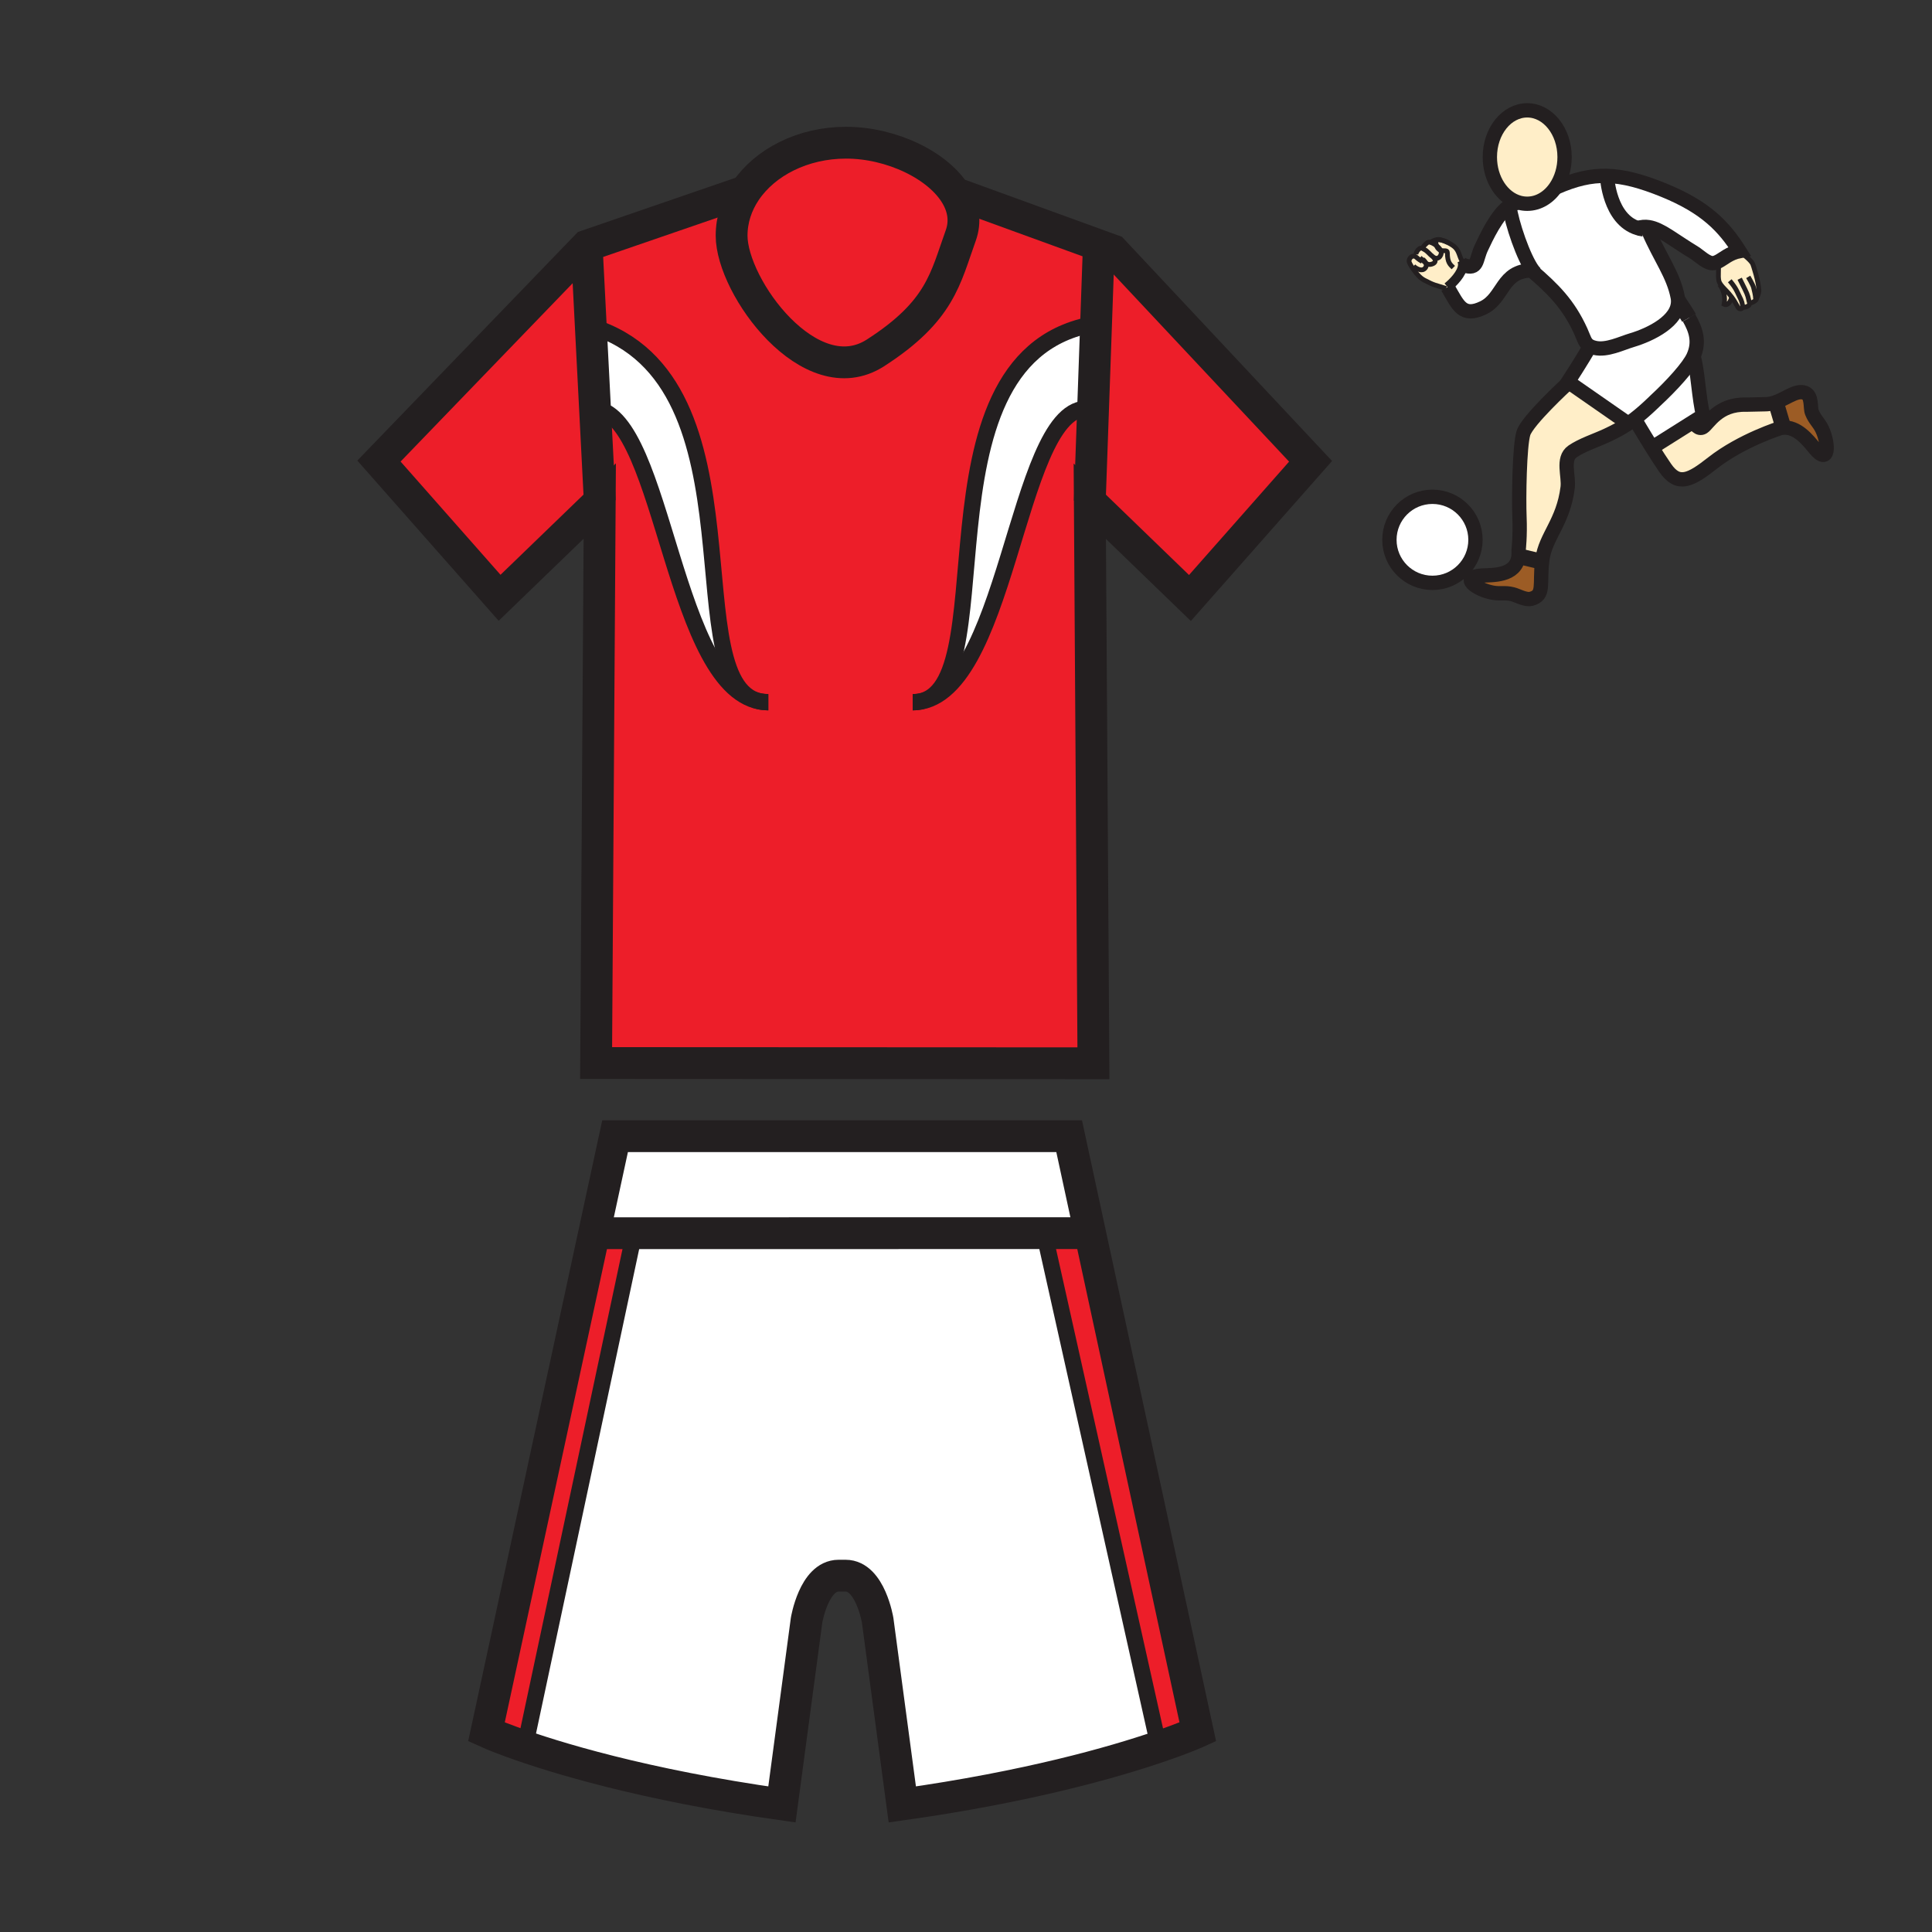 <?xml version="1.0" encoding="iso-8859-1"?>
<!-- Generator: Adobe Illustrator 12.0.1, SVG Export Plug-In . SVG Version: 6.00 Build 51448)  -->
<!DOCTYPE svg PUBLIC "-//W3C//DTD SVG 1.1//EN" "http://www.w3.org/Graphics/SVG/1.1/DTD/svg11.dtd">
<svg  version="1.1" id="Layer_1" xmlns="http://www.w3.org/2000/svg" xmlns:xlink="http://www.w3.org/1999/xlink" width="850.394" height="850.394"
	 viewBox="0 0 850.394 850.394" style="overflow:visible;enable-background:new 0 0 850.394 850.394;" xml:space="preserve">
<rect x="0" y="0" width="850.394" height="850.394" fill="#333333" stroke="none"/>
<g id="XMLID_5_">
	<g>
		<polygon style="fill:#ED1E29;" points="489.878,110.238 576.87,203.051 523.765,263.218 479.69,220.62 481.125,180.061 
			482.427,143.14 483.667,107.983 		"/>
		<path style="fill:#ED1E29;" d="M336.242,308.995c0.636,0.062,1.281,0.092,1.938,0.092
			C337.513,309.087,336.867,309.056,336.242,308.995z M482.427,143.14l-2.798-0.103c-79.95,16.4-34.84,166.049-77.9,166.049
			c41.922,0,45.099-127.1,75.849-129.149l3.547,0.123l-1.435,40.559l1.599,247.393l-218.908-0.103l1.609-247.373l-2.081-40.58
			l0.42-0.021c30.248,4.039,33.814,125.121,73.84,129.047c-40.457-4.315,2.122-141.644-76.126-165.414l-1.814-35.383l69.946-24.067
			c-3.926,5.822-6.15,12.505-6.15,19.608c0,22.611,34.665,70.018,63.304,51.609c28.7-18.45,30.75-32.8,37.535-51.609
			c2.214-6.129,1.271-12.136-1.866-17.568l1.23-0.522l61.438,22.345L482.427,143.14z"/>
		<path style="fill:#FFFFFF;" d="M479.629,143.038l2.798,0.103l-1.302,36.92l-3.547-0.123
			c-30.75,2.05-33.927,129.149-75.849,129.149C444.789,309.087,399.679,159.438,479.629,143.038z"/>
		<path style="fill:#FFFFFF;" d="M336.17,308.984c-40.026-3.926-43.593-125.008-73.84-129.047l-0.42,0.021l-1.866-36.387
			C338.292,167.34,295.713,304.669,336.17,308.984z"/>
		<polygon style="fill:#ED1E29;" points="260.043,143.571 261.909,179.958 263.99,220.538 219.905,263.126 166.8,202.949 
			258.229,108.188 		"/>
		<path style="fill:#ED1E29;" d="M479.721,542.324l47.509,220.006c0,0-5.71,2.613-17.179,6.519L459.59,542.786h17.988
			L479.721,542.324z"/>
		<path style="fill:#FFFFFF;" d="M459.59,542.786l50.461,226.063c-19.998,6.826-57.513,17.6-112.894,25.399l-10.844-81.057
			c0,0-3.25-19.639-14.083-19.639h-3.126c-10.834,0-14.083,19.639-14.083,19.639l-10.844,81.057
			c-61.285-8.631-100.685-20.91-118.684-27.429l6.088-0.584l47.15-221.399v-2.02L459.59,542.786z"/>
		<polygon style="fill:#FFFFFF;" points="459.59,542.786 278.729,542.816 261.509,542.816 270.734,500.105 470.599,500.105 
			479.721,542.324 477.578,542.786 		"/>
		<path style="fill:#ED1E29;" d="M328.175,84.121c8.559-12.689,25.164-21.31,44.259-21.31c19.813,0,40.846,9.953,48.564,23.349
			c3.137,5.433,4.08,11.439,1.866,17.568c-6.786,18.809-8.835,33.159-37.535,51.609c-28.639,18.409-63.304-28.998-63.304-51.609
			C322.025,96.626,324.25,89.943,328.175,84.121z"/>
		<path style="fill:#ED1E29;" d="M278.729,542.816v2.02l-47.15,221.399l-6.088,0.584c-7.595-2.758-11.377-4.489-11.377-4.489
			l47.396-219.514H278.729z"/>
	</g>
	<g>
		<path style="fill:none;stroke:#231F20;stroke-width:14;" d="M420.999,86.161c3.137,5.433,4.08,11.439,1.866,17.568
			c-6.786,18.809-8.835,33.159-37.535,51.609c-28.639,18.409-63.304-28.998-63.304-51.609c0-7.103,2.224-13.786,6.15-19.608
			c8.559-12.689,25.164-21.31,44.259-21.31C392.248,62.812,413.28,72.764,420.999,86.161z"/>
		<polyline style="fill:none;stroke:#231F20;stroke-width:14;" points="422.229,85.638 483.667,107.983 489.878,110.238 
			576.87,203.051 523.765,263.218 479.69,220.62 481.289,468.013 262.381,467.91 263.99,220.538 219.905,263.126 166.8,202.949 
			258.229,108.188 328.175,84.121 328.186,84.121 		"/>
		<path style="fill:none;stroke:#231F20;stroke-width:14;" d="M261.509,542.816l9.225-42.711h199.864l9.122,42.219l47.509,220.006
			c0,0-5.71,2.613-17.179,6.519c-19.998,6.826-57.513,17.6-112.894,25.399l-10.844-81.057c0,0-3.25-19.639-14.083-19.639h-3.126
			c-10.834,0-14.083,19.639-14.083,19.639l-10.844,81.057c-61.285-8.631-100.685-20.91-118.684-27.429
			c-7.595-2.758-11.377-4.489-11.377-4.489L261.509,542.816z"/>
		<polyline style="fill:none;stroke:#231F20;stroke-width:14;" points="260.043,542.816 261.509,542.816 278.729,542.816 
			459.59,542.786 477.578,542.786 		"/>
		<line style="fill:none;stroke:#231F20;stroke-width:7.175;" x1="278.729" y1="544.836" x2="231.58" y2="766.235"/>
		<polyline style="fill:none;stroke:#231F20;stroke-width:7.175;" points="459.129,540.736 459.59,542.786 510.051,768.849 
			510.378,770.335 		"/>
		<polyline style="fill:none;stroke:#231F20;stroke-width:14;" points="258.229,108.188 260.043,143.571 261.909,179.958 
			263.99,220.538 		"/>
		<polyline style="fill:none;stroke:#231F20;stroke-width:14;" points="483.729,106.138 483.667,107.983 482.427,143.14 
			481.125,180.061 479.69,220.62 		"/>
		<path style="fill:none;stroke:#231F20;stroke-width:7.175;" d="M336.242,308.995c0.625,0.062,1.271,0.092,1.938,0.092"/>
		<path style="fill:none;stroke:#231F20;stroke-width:7.175;" d="M258.229,143.038c0.615,0.164,1.22,0.349,1.814,0.533
			c78.249,23.77,35.67,161.099,76.126,165.414"/>
		<path style="fill:none;stroke:#231F20;stroke-width:7.175;" d="M262.33,179.938c30.248,4.039,33.814,125.121,73.84,129.047
			c0.021,0.01,0.051,0.01,0.072,0.01c0.636,0.062,1.281,0.092,1.938,0.092"/>
		<path style="fill:none;stroke:#231F20;stroke-width:7.175;" d="M479.629,143.038c-79.95,16.4-34.84,166.049-77.9,166.049"/>
		<path style="fill:none;stroke:#231F20;stroke-width:7.175;" d="M477.578,179.938c-30.75,2.05-33.927,129.149-75.849,129.149"/>
	</g>
</g>
<rect style="fill:none;" width="850.394" height="850.394"/>
<g id="XMLID_15_">
	<g>
		<path style="fill:#9C5C25;" d="M798.779,197.377c-3.068-3.722-7.738-9.689-14.078-9.125l-0.069-1.207l-2.782-9.383l-1.763-0.147
			c5.632-1.453,10.254-6.121,14.354-4.611c3.302,1.216,2.258,6.553,3.089,8.6c1.411,3.488,3.028,4.274,4.581,7.63
			C805.022,195.417,805.137,205.086,798.779,197.377z"/>
		<path style="fill:#FFEEC8;" d="M784.632,187.045l0.069,1.207c-0.282,0.027-0.57,0.063-0.858,0.117c0,0-17.161,5.328-30.06,15.465
			c-9.731,7.646-15.116,10.425-20.85,2.083c-1.843-2.678-3.872-5.83-5.775-8.879l18.199-11.466c0.634,1.131,2.336,3.683,4.257,2.449
			c2.432-1.564,6.601-10.251,18.938-9.906l8.408-0.183c1.077,0,2.119-0.156,3.127-0.417l1.763,0.147L784.632,187.045z"/>
		<path style="fill:#FFEEC8;" d="M773.201,131.157c-0.012,0.384-0.152,0.931-0.762,1.312c-0.886,0.535-1.886,1.21-2.375,0.591
			c0.045,0.318,0.084,1.081-0.465,1.504c-0.702,0.549-1.822,0.76-2.407,0.679l-0.136-0.036c-0.162,0.681-1.015,0.979-1.65,0.531
			c-0.604-0.42-1.216-2.314-3.203-4.986c-0.354-0.48-0.753-0.984-1.207-1.51c-1.27-1.471-2.71-2.744-3.607-4.004
			c-0.408-0.576-0.702-1.146-0.819-1.732c-0.475-2.393,0.102-4.284-0.256-8.396c2.417-1.249,4.887-3.695,9.342-4.589
			c1.495,1.335,4.865,3.824,5.772,5.547c0.188,0.363,2.83,8.198,2.771,12.175C774.186,129.056,773.625,130.448,773.201,131.157z"/>
		<path style="fill:#FFFFFF;" d="M756.313,115.109c-0.678,0.348-1.351,0.606-2.062,0.708c-2.771,0.396-6.396-3.329-8.495-4.602
			c-9.176-5.553-14.708-10.371-19.988-11.223c-1.618-0.264-3.212-0.153-4.878,0.423c-12.577-3.905-13.502-22.384-13.502-22.384
			l0.016-0.606c7.255,0.201,15.063,2.251,25.028,6.321c18.43,7.535,26.433,16.047,33.223,26.772
			C761.2,111.415,758.73,113.861,756.313,115.109z"/>
		<path style="fill:#FFEEC8;" d="M758.898,133.933c0.576-3.014-0.072-5.997-1.813-8.482l0.304-0.213
			c0.897,1.261,2.338,2.534,3.607,4.004c0.454,0.525,0.853,1.029,1.207,1.51C761.897,132.384,760.621,134.795,758.898,133.933z"/>
		<path style="fill:#FFFFFF;" d="M745.357,185.572l-18.199,11.466c-4.031-6.448-7.514-12.424-7.514-12.424l-0.152-0.198
			c2.515-1.927,5.201-4.277,8.401-7.342l0.531-0.528c7.48-6.91,14.922-15.113,16.96-19.664c1.81,4.875,2.429,19.421,4.316,25.953
			L745.357,185.572z"/>
		<path style="fill:#FFFFFF;" d="M743.434,139.897c3.05,5.28,4.803,10.599,1.951,16.984c-2.038,4.551-9.479,12.754-16.96,19.664
			l-0.531,0.528c-3.2,3.065-5.887,5.415-8.401,7.342c-0.991,0.759-1.957,1.45-2.915,2.098l-0.153-0.231l-26.1-18.148l-0.135-0.096
			c0,0,6.67-10.227,9.396-15.246l0.252-0.429c0.573,0.312,1.272,0.564,2.152,0.766c5.298,1.204,11.646-2.021,16.353-3.422
			c8.231-2.452,20.529-8.486,20.298-17.308C740.294,134.96,742.008,137.424,743.434,139.897z"/>
		<path style="fill:#FFEEC8;" d="M716.424,186.283l0.153,0.231c-2.96,1.99-5.871,3.53-9.362,5.157
			c-4.761,2.218-10.854,4.154-15.032,7.027c-4.692,3.23-1.52,10.722-2.168,15.906c-1.912,15.291-9.731,21.373-11.121,31.626
			c-0.045,0.336-0.087,0.663-0.123,0.987l-0.48-0.051l-8.687-2.086l-1.233-0.159c0.113-0.85,0.138-1.792,0.065-2.831
			c0,0,0.729-6.114,0.382-14.453c-0.349-8.342,0-31.449,1.737-37.011c1.735-5.559,19.112-21.546,19.112-21.546l0.657-0.945
			L716.424,186.283z"/>
		<path style="fill:#FFEEC8;" d="M688.673,69.129c0,4.986-1.419,9.554-3.781,13.114c-3.018,4.545-7.57,7.441-12.665,7.441
			c-1.209,0-2.392-0.162-3.526-0.474c-7.391-2.017-12.923-10.242-12.923-20.082c0-11.353,7.363-20.559,16.449-20.559
			C681.311,48.571,688.673,57.777,688.673,69.129z"/>
		<path style="fill:#9C5C25;" d="M678.29,247.167l0.48,0.051c-1.168,10.035,1.191,14.75-4.77,16.351
			c-2.524,0.678-6.117-1.501-8.264-2.014c-3.659-0.877-5.241-0.018-8.876-0.708c-6.799-1.279-14.738-6.808-4.764-7.499
			c4.583-0.318,15.107,0.475,16.272-8.426l1.233,0.159L678.29,247.167z"/>
		<path style="fill:#FFFFFF;" d="M674.686,118.967c-4.076-5.49-9.278-20.601-10.329-28.345c1.398-0.937,2.846-1.438,4.311-1.291
			l0.033-0.12c1.135,0.312,2.317,0.474,3.526,0.474c5.095,0,9.647-2.896,12.665-7.441l0.258,0.174
			c7.984-3.473,14.831-5.202,22.255-4.992l-0.016,0.606c0,0,0.925,18.479,13.502,22.384c1.666-0.576,3.26-0.687,4.878-0.423
			l-0.216,1.563c5.192,12.061,11.019,19.331,12.919,29.267c0.103,0.534,0.156,1.06,0.168,1.576
			c0.231,8.822-12.066,14.855-20.298,17.308c-4.706,1.402-11.055,4.626-16.353,3.422c-0.88-0.201-1.579-0.454-2.152-0.766
			c-2.255-1.225-2.566-3.335-4.028-6.55c-5.434-11.95-12.118-18.529-21.66-26.76c0.141-0.003,0.282-0.003,0.426-0.003
			L674.686,118.967z"/>
		<circle style="fill:#FFFFFF;" cx="630.509" cy="237.609" r="18.941"/>
		<path style="fill:#FFFFFF;" d="M674.148,119.054c-13.193,0.129-12.211,12.049-21.271,16.422
			c-9.102,4.392-11.046-1.093-15.411-8.555c-0.104-0.18-0.213-0.363-0.321-0.546h0.004c2.458-1.963,6.462-6.021,6.711-9.608
			l0.493,0.006c6.303,2.119,5.133-2.365,7.717-7.798c1.979-4.161,6.748-14.654,12.286-18.353
			c1.051,7.745,6.253,22.855,10.329,28.345l-0.111,0.084C674.431,119.051,674.289,119.051,674.148,119.054z"/>
		<path style="fill:#FFEEC8;" d="M627.958,107.059c0.924-0.823,1.915-0.36,2.128-0.246l0.006-0.015
			c0.48,0.213,1.354,0.678,2.188,1.321c0.246,0.717,0.648,1.314,1.225,1.747c0.189,0.141,0.394,0.243,0.601,0.315
			c0.303,0.643,0.384,1.336,0.078,2.05c-0.9,2.095-2.645,1.423-3.158,1.054c-0.003-0.006-0.006-0.009-0.009-0.006
			c-0.123-0.129-0.255-0.24-0.391-0.336c-1.255-0.9-2.251-2.425-3.652-3.107c-0.243-0.117-0.405-0.252-0.499-0.396
			C626.03,108.758,627.111,107.828,627.958,107.059z"/>
		<path style="fill:#FFEEC8;" d="M621.297,117.31c-0.426-0.669-0.831-1.39-1.006-1.921c-0.345-1.029,0.637-2.65,1.861-2.65
			c0.006,0,0.012,0,0.019,0c1.275,0.018,1.141,0.846,3.827,2.332l0.684-0.075c0.315,0.3,0.606,0.567,0.895,0.786
			c0.469,1.093,0.117,2.113-0.843,2.714c-1.525,0.963-3.879-0.658-4.563-1.36L621.297,117.31z"/>
		<path style="fill:#FFEEC8;" d="M631.017,113.278c0.003-0.003,0.006,0,0.009,0.006c0.811,0.816,1.23,2.149-0.399,2.818
			c-1.362,0.555-2.188,0.33-3.05-0.321c-0.288-0.219-0.579-0.486-0.895-0.786l-0.684,0.075c-2.687-1.486-2.552-2.314-3.827-2.332
			c-0.007,0-0.013,0-0.019,0l1.054-0.84c0.102-0.669,0.696-1.825,1.531-2.417c0.603-0.438,1.371-0.201,1.737-0.042
			c0.094,0.144,0.256,0.279,0.499,0.396c1.401,0.682,2.397,2.207,3.652,3.107C630.762,113.039,630.894,113.149,631.017,113.278z"/>
		<path style="fill:#FFEEC8;" d="M622.171,117.136c0.684,0.702,3.037,2.323,4.563,1.36c0.96-0.601,1.312-1.621,0.843-2.714
			c0.862,0.651,1.688,0.876,3.05,0.321c1.63-0.669,1.21-2.002,0.399-2.818c0.514,0.369,2.258,1.042,3.158-1.054
			c0.306-0.714,0.225-1.408-0.078-2.05c-0.372-0.786-1.084-1.492-1.825-2.062c-0.204-0.594-0.3-1.267-0.3-1.996
			c0-0.679,1.248-0.7,2.575-0.42c0,0,0,0,0.003,0c1.102,0.351,2.029,0.735,2.804,1.111c1.927,0.937,2.894,1.825,3.115,2.047
			c1.735,1.69,1.813,3.75,3.038,6.037l0.072-0.027c0.24,0.606,0.318,1.246,0.272,1.897c-0.249,3.587-4.253,7.645-6.711,9.608h-0.004
			c0.108,0.183,0.217,0.366,0.321,0.546h-0.003l-0.915,0.057c-5.046-1.612-5.037-1.237-9.675-3.68
			c-1.933-1.024-3.419-2.9-4.658-4.626c-0.249-0.348-0.592-0.84-0.919-1.363L622.171,117.136z"/>
	</g>
	<g>
		<path style="fill:none;stroke:#231F20;stroke-width:6.304;" d="M668.7,89.211c-7.391-2.017-12.923-10.242-12.923-20.082
			c0-11.353,7.363-20.559,16.449-20.559c9.084,0,16.446,9.206,16.446,20.559c0,4.986-1.419,9.554-3.781,13.114
			c-3.018,4.545-7.57,7.441-12.665,7.441C671.018,89.685,669.835,89.523,668.7,89.211z"/>
		<path style="fill:none;stroke:#231F20;stroke-width:6.304;" d="M668.667,89.331c-1.465-0.147-2.912,0.354-4.311,1.291
			c-5.538,3.698-10.308,14.192-12.286,18.353c-2.584,5.433-1.414,9.917-7.717,7.798"/>
		<path style="fill:none;stroke:#231F20;stroke-width:6.304;" d="M637.146,126.375c0.108,0.183,0.217,0.366,0.321,0.546
			c4.365,7.462,6.31,12.946,15.411,8.555c9.06-4.374,8.077-16.293,21.271-16.422c0.141-0.003,0.282-0.003,0.426-0.003"/>
		<path style="fill:none;stroke:#231F20;stroke-width:6.304;" d="M672.656,117.772c0.504,0.432,1.003,0.862,1.492,1.282
			c9.542,8.231,16.227,14.811,21.66,26.76c1.462,3.215,1.773,5.325,4.028,6.55c0.573,0.312,1.272,0.564,2.152,0.766
			c5.298,1.204,11.646-2.021,16.353-3.422c8.231-2.452,20.529-8.486,20.298-17.308c-0.012-0.516-0.065-1.042-0.168-1.576
			c-1.9-9.936-7.727-17.206-12.919-29.267"/>
		<path style="fill:none;stroke:#231F20;stroke-width:6.304;" d="M685.149,82.418c7.984-3.473,14.831-5.202,22.255-4.992
			c7.255,0.201,15.063,2.251,25.028,6.321c18.43,7.535,26.433,16.047,33.223,26.772c-4.455,0.895-6.925,3.341-9.342,4.589
			c-0.678,0.348-1.351,0.606-2.062,0.708c-2.771,0.396-6.396-3.329-8.495-4.602c-9.176-5.553-14.708-10.371-19.988-11.223
			c-1.618-0.264-3.212-0.153-4.878,0.423c-0.441,0.15-0.886,0.333-1.339,0.552"/>
		<path style="fill:none;stroke:#231F20;stroke-width:6.95;" d="M743.434,139.897c-1.426-2.473-3.14-4.938-4.794-7.498
			c-0.003-0.003-0.003-0.006-0.006-0.009"/>
		<path style="fill:none;stroke:#231F20;stroke-width:6.304;" d="M689.667,169.08c0,0-17.377,15.987-19.112,21.546
			c-1.737,5.563-2.086,28.669-1.737,37.011c0.348,8.339-0.382,14.453-0.382,14.453c0.072,1.039,0.048,1.981-0.065,2.831
			c-1.165,8.9-11.689,8.108-16.272,8.426c-9.975,0.69-2.035,6.22,4.764,7.499c3.635,0.69,5.217-0.168,8.876,0.708
			c2.146,0.513,5.739,2.692,8.264,2.014c5.961-1.6,3.602-6.316,4.77-16.351c0.036-0.324,0.078-0.651,0.123-0.987
			c1.39-10.254,9.209-16.335,11.121-31.626c0.648-5.184-2.524-12.676,2.168-15.906c4.178-2.873,10.271-4.809,15.032-7.027
			c3.491-1.627,6.402-3.167,9.362-5.157c0.958-0.648,1.924-1.339,2.915-2.098c2.515-1.927,5.201-4.277,8.401-7.342l0.531-0.528
			c7.48-6.91,14.922-15.113,16.96-19.664c2.852-6.385,1.099-11.704-1.951-16.984"/>
		<path style="fill:none;stroke:#231F20;stroke-width:6.304;" d="M745.385,156.881c1.81,4.875,2.429,19.421,4.316,25.953
			l-4.344,2.738l-18.199,11.466l-0.306,0.192"/>
		<path style="fill:none;stroke:#231F20;stroke-width:6.304;" d="M664.3,90.195c0.018,0.138,0.036,0.282,0.057,0.426
			c1.051,7.745,6.253,22.855,10.329,28.345c0.588,0.798,1.155,1.393,1.684,1.732"/>
		<path style="fill:none;stroke:#231F20;stroke-width:2.101;" d="M631.017,113.278c-0.015-0.012-0.03-0.024-0.042-0.033"/>
		<path style="fill:none;stroke:#231F20;stroke-width:2.101;" d="M634.556,105.702c-0.246-0.081-0.505-0.159-0.769-0.234
			c-1.39-0.394-4.412,1.018-3.698,1.327l0.003,0.003c0.48,0.213,1.354,0.678,2.188,1.321c0.741,0.57,1.453,1.276,1.825,2.062
			c0.303,0.643,0.384,1.336,0.078,2.05c-0.9,2.095-2.645,1.423-3.158,1.054"/>
		<path style="fill:none;stroke:#231F20;stroke-width:2.101;" d="M643.516,114.896c-1.225-2.287-1.303-4.347-3.038-6.037
			c-0.222-0.222-1.188-1.11-3.115-2.047c-0.774-0.375-1.702-0.76-2.804-1.111"/>
		<path style="fill:none;stroke:#231F20;stroke-width:2.101;" d="M630.128,106.837c0,0-0.015-0.009-0.042-0.024
			c-0.213-0.114-1.204-0.577-2.128,0.246c-0.847,0.769-1.928,1.699-1.483,2.38c0.094,0.144,0.256,0.279,0.499,0.396
			c1.401,0.682,2.397,2.207,3.652,3.107c0.136,0.096,0.268,0.207,0.391,0.336c0.003-0.003,0.006,0,0.009,0.006
			c0.811,0.816,1.23,2.149-0.399,2.818c-1.362,0.555-2.188,0.33-3.05-0.321c-0.288-0.219-0.579-0.486-0.895-0.786
			c-0.471-0.444-0.993-0.967-1.642-1.519"/>
		<path style="fill:none;stroke:#231F20;stroke-width:2.101;" d="M626.685,109.542c0,0-0.077-0.045-0.21-0.102
			c-0.366-0.159-1.135-0.396-1.737,0.042c-0.835,0.591-1.43,1.747-1.531,2.417"/>
		<path style="fill:none;stroke:#231F20;stroke-width:2.101;" d="M636.549,126.979c-5.046-1.612-5.037-1.237-9.675-3.68
			c-1.933-1.024-3.419-2.9-4.658-4.626c-0.249-0.348-0.592-0.84-0.919-1.363c-0.426-0.669-0.831-1.39-1.006-1.921
			c-0.345-1.029,0.637-2.65,1.861-2.65c0.006,0,0.012,0,0.019,0c1.275,0.018,1.141,0.846,3.827,2.332"/>
		<path style="fill:none;stroke:#231F20;stroke-width:2.101;" d="M626.202,114.104c0.69,0.546,1.138,1.12,1.374,1.678
			c0.469,1.093,0.117,2.113-0.843,2.714c-1.525,0.963-3.879-0.658-4.563-1.36"/>
		<path style="fill:none;stroke:#231F20;stroke-width:2.101;stroke-miterlimit:10;" d="M765.655,110.52
			c1.495,1.335,4.865,3.824,5.772,5.547c0.188,0.363,2.83,8.198,2.771,12.175c-0.013,0.813-0.573,2.206-0.997,2.915
			c-0.23,0.393-0.423,0.573-0.453,0.333c-0.099-0.759,0.103-0.939-0.906-4.977c-0.3-1.222-2.335-4.638-2.335-4.638"/>
		<path style="fill:none;stroke:#231F20;stroke-width:2.101;stroke-miterlimit:10;" d="M773.159,130.704
			c0,0,0.052,0.186,0.042,0.453c-0.012,0.384-0.152,0.931-0.762,1.312c-0.886,0.535-1.886,1.21-2.375,0.591
			c-0.084-0.111-0.156-0.261-0.207-0.462c-0.372-1.51-0.39-2.443-1.834-5.295c-0.906-1.789-2.29-4.617-2.29-4.617"/>
		<path style="fill:none;stroke:#231F20;stroke-width:2.101;stroke-miterlimit:10;" d="M770.038,132.913
			c0,0,0.015,0.054,0.026,0.147c0.045,0.318,0.084,1.081-0.465,1.504c-0.702,0.549-1.822,0.76-2.407,0.679"/>
		<path style="fill:none;stroke:#231F20;stroke-width:2.101;stroke-miterlimit:10;" d="M756.242,114.338
			c0.026,0.268,0.054,0.522,0.071,0.771c0.357,4.112-0.219,6.003,0.256,8.396c0.117,0.585,0.411,1.156,0.819,1.732
			c0.897,1.261,2.338,2.534,3.607,4.004c0.454,0.525,0.853,1.029,1.207,1.51c1.987,2.671,2.6,4.565,3.203,4.986
			c0.636,0.447,1.488,0.15,1.65-0.531c0.039-0.162,0.039-0.342-0.012-0.543c-0.297-1.212,0.039-1.414-1.78-4.932
			c-0.582-1.114-0.987-2.702-3.881-6.154"/>
		<path style="fill:none;stroke:#231F20;stroke-width:4.202;stroke-miterlimit:10;" d="M637.149,126.375
			c2.458-1.963,6.462-6.021,6.711-9.608c0.046-0.651-0.032-1.291-0.272-1.897c-0.048-0.132-0.105-0.261-0.171-0.387"/>
		<path style="fill:none;stroke:#231F20;stroke-width:2.101;" d="M756.92,125.216c0.058,0.078,0.111,0.156,0.165,0.234
			c1.741,2.485,2.39,5.469,1.813,8.482c1.723,0.862,2.999-1.549,3.305-3.182c0.015-0.072,0.027-0.147,0.036-0.216"/>
		<path style="fill:none;stroke:#231F20;stroke-width:2.101;" d="M637.362,106.813c-0.537-0.438-1.696-0.88-2.804-1.111
			c-0.003,0-0.003,0-0.003,0c-1.327-0.279-2.575-0.258-2.575,0.42c0,0.729,0.096,1.402,0.3,1.996
			c0.246,0.717,0.648,1.314,1.225,1.747c0.189,0.141,0.394,0.243,0.601,0.315c1.362,0.474,2.972-0.285,2.972,1
			c0,4.467,1.27,5.247,2.614,6.592"/>
		<path style="fill:none;stroke:#231F20;stroke-width:6.304;" d="M745.097,185.067c0,0,0.093,0.201,0.261,0.504
			c0.634,1.131,2.336,3.683,4.257,2.449c2.432-1.564,6.601-10.251,18.938-9.906l8.408-0.183c1.077,0,2.119-0.156,3.127-0.417
			c5.632-1.453,10.254-6.121,14.354-4.611c3.302,1.216,2.258,6.553,3.089,8.6c1.411,3.488,3.028,4.274,4.581,7.63
			c2.911,6.283,3.025,15.951-3.332,8.243c-3.068-3.722-7.738-9.689-14.078-9.125c-0.282,0.027-0.57,0.063-0.858,0.117
			c0,0-17.161,5.328-30.06,15.465c-9.731,7.646-15.116,10.425-20.85,2.083c-1.843-2.678-3.872-5.83-5.775-8.879
			c-4.031-6.448-7.514-12.424-7.514-12.424"/>
		<path style="fill:none;stroke:#231F20;stroke-width:6.304;" d="M716.424,186.283l-26.1-18.148l-0.135-0.096
			c0,0,6.67-10.227,9.396-15.246"/>
		<path style="fill:none;stroke:#231F20;stroke-width:6.304;" d="M707.389,78.032c0,0,0.925,18.479,13.502,22.384
			c0.783,0.243,1.609,0.429,2.485,0.552"/>
		<line style="fill:none;stroke:#231F20;stroke-width:6.95;" x1="669.604" y1="245.081" x2="678.29" y2="247.167"/>
		<line style="fill:none;stroke:#231F20;stroke-width:6.95;" x1="781.85" y1="177.662" x2="784.632" y2="187.045"/>
		<circle style="fill:none;stroke:#231F20;stroke-width:6.304;" cx="630.508" cy="237.609" r="18.939"/>
	</g>
</g>
</svg>
